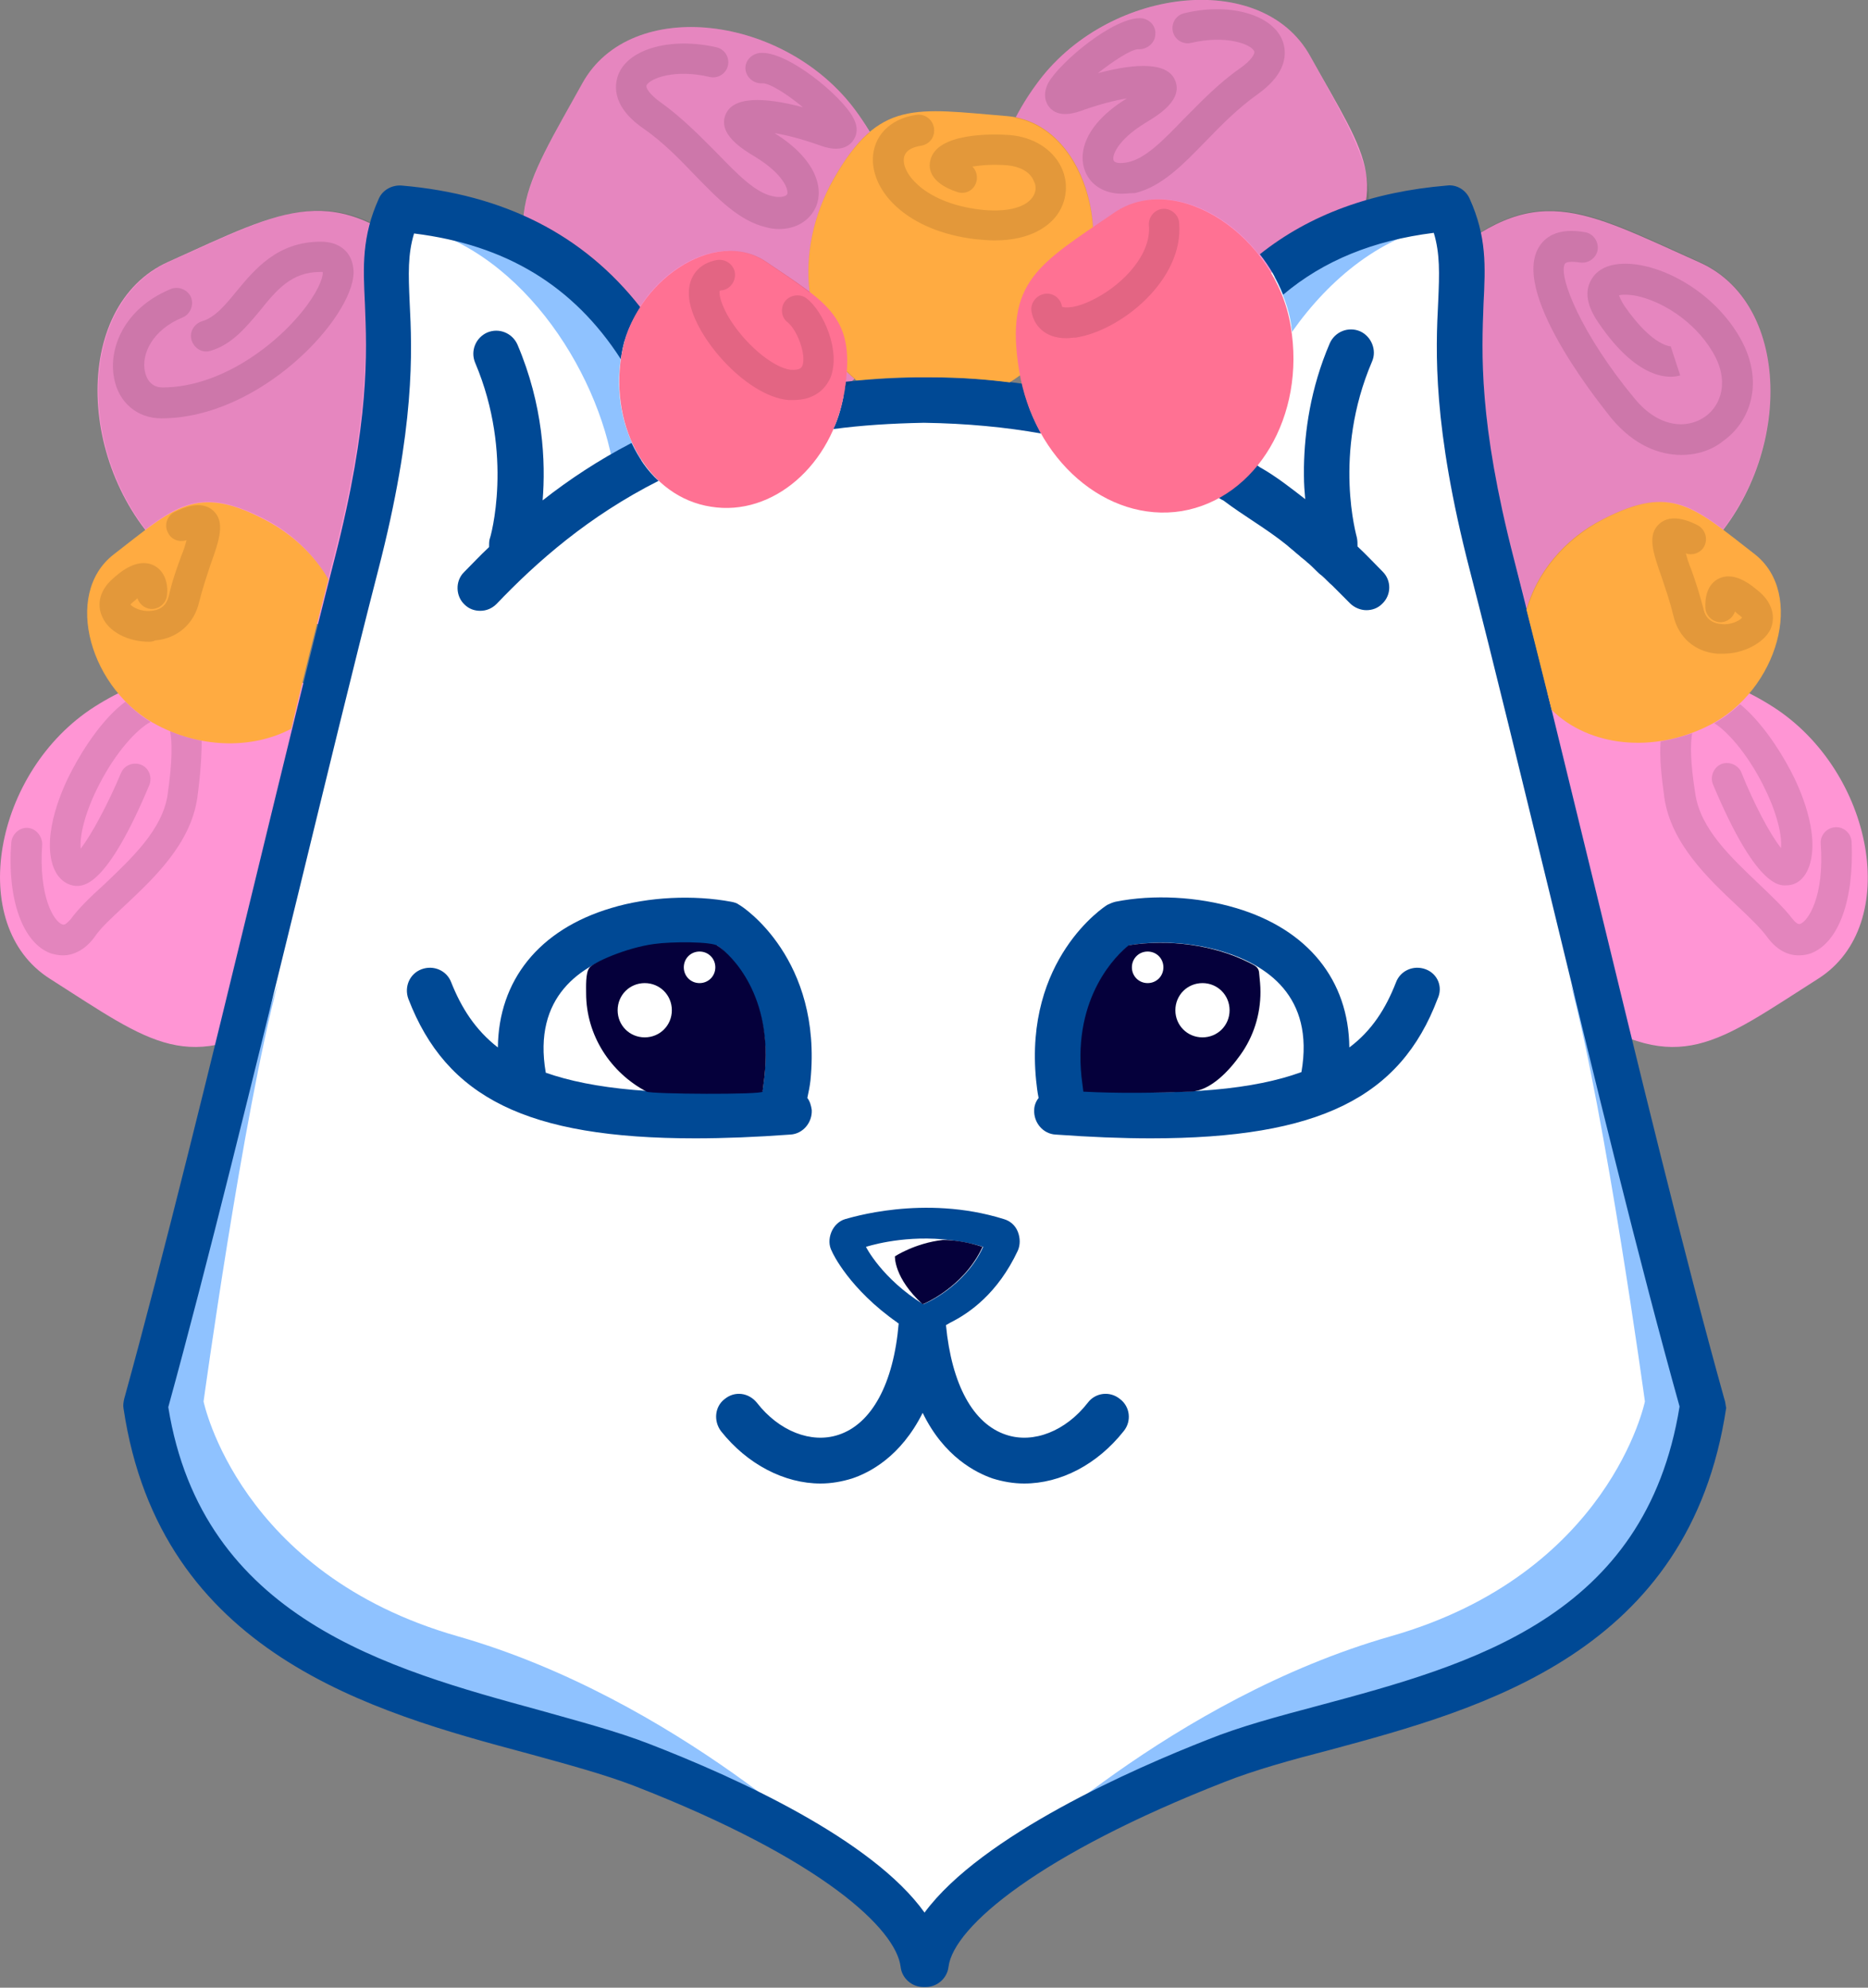 <svg width="47" height="50" viewBox="0 0 47 50" fill="none" xmlns="http://www.w3.org/2000/svg">
<rect x="0" y="0" width="47" height="50" fill="#808080" stroke="none"/>
<g clip-path="url(#clip0_112_27)">
<path d="M21.074 9.889C19.044 11.365 15.968 10.603 14.192 8.159C12.416 5.714 13.177 4.762 14.652 2.095C15.873 -0.111 19.774 0.365 21.55 2.81C23.326 5.254 23.104 8.413 21.074 9.889Z" fill="#FF95D4"/>
<path d="M26.545 9.206C28.574 10.682 31.555 9.524 33.331 7.095C35.107 4.667 34.441 4.079 32.967 1.413C31.746 -0.794 27.829 -0.317 26.069 2.127C24.293 4.556 24.515 7.73 26.545 9.206Z" fill="#FF95D4"/>
<path d="M12.051 14.222C13.827 12.159 13.272 8.778 10.815 6.651C8.357 4.524 7.231 5.238 4.234 6.587C1.76 7.698 1.919 11.968 4.377 14.095C6.834 16.222 10.275 16.27 12.051 14.222Z" fill="#FF95D4"/>
<path d="M34.949 14.222C33.173 12.159 33.728 8.778 36.186 6.651C38.644 4.524 39.753 5.254 42.766 6.603C45.24 7.714 45.081 11.984 42.623 14.111C40.166 16.238 36.725 16.27 34.949 14.222Z" fill="#FF95D4"/>
<path d="M9.419 18.698C10.767 20.825 9.816 23.857 7.278 25.46C4.741 27.079 3.822 26.254 1.253 24.619C-0.872 23.27 -0.159 19.397 2.379 17.778C4.916 16.159 8.071 16.571 9.419 18.698Z" fill="#FF95D4"/>
<path d="M37.581 18.698C36.233 20.825 37.2 23.857 39.722 25.46C42.259 27.079 43.178 26.254 45.747 24.619C47.872 23.27 47.143 19.397 44.606 17.778C42.084 16.159 38.929 16.571 37.581 18.698Z" fill="#FF95D4"/>
<path d="M10.228 5.238C9.038 5.238 10.133 9.667 9.149 12.809C8.166 15.952 4.044 34.175 3.647 35.556C4.535 39.302 5.613 41.857 14.461 43.825C21.042 45.794 23.31 49.143 23.31 49.143C23.31 49.143 26.354 45.111 29.89 44.317C33.426 43.524 42.275 42.254 42.956 35.27C41.291 29.27 36.661 11.46 36.756 8.603C36.852 5.746 36.36 5.063 36.36 5.063C36.36 5.063 30.953 5.46 29.177 10.968C26.719 10.079 20.424 9.095 17.284 11.063C15.54 7.81 13.383 5.444 10.228 5.238Z" fill="white"/>
<path d="M16.142 11.571C15.698 11.762 15.445 11.825 15.445 11.825C15.048 9.27 12.987 6.111 10.133 5.635C11.813 5.397 13.906 5.952 15.778 8.365C15.714 8.54 15.667 8.73 15.635 8.921C15.46 9.921 15.682 10.873 16.142 11.571Z" fill="#8FC2FF"/>
<path d="M6.993 24.73C6.105 28.079 5.122 35.254 5.122 35.254C5.122 35.254 6.01 39.587 11.512 41.159C17.015 42.73 21.248 46.873 21.248 46.873C21.248 46.873 15.048 43.143 9.356 42.254C3.647 41.365 3.758 34.571 3.758 34.571L6.993 24.73Z" fill="#8FC2FF"/>
<path d="M39.516 24.73C40.404 28.079 41.387 35.254 41.387 35.254C41.387 35.254 40.499 39.587 34.996 41.159C29.494 42.73 25.26 46.873 25.26 46.873C25.26 46.873 31.46 43.143 37.153 42.254C42.861 41.365 42.75 34.571 42.75 34.571L39.516 24.73Z" fill="#8FC2FF"/>
<path d="M36.376 5.635C34.79 5.905 33.458 7 32.507 8.349C32.507 8.302 32.491 8.238 32.491 8.19C32.428 7.762 32.269 7.349 32.063 6.968C33.553 5.746 35.091 5.46 36.376 5.635Z" fill="#8FC2FF"/>
<path d="M23.912 33.27C24.388 33.032 25.102 32.54 25.609 31.46C25.672 31.317 25.672 31.143 25.609 30.984C25.546 30.825 25.419 30.714 25.26 30.667C23.23 30.032 21.343 30.651 21.264 30.667C21.106 30.714 20.979 30.841 20.915 31C20.852 31.159 20.852 31.333 20.931 31.476C20.947 31.524 21.375 32.429 22.58 33.27C22.564 33.27 22.628 33.302 22.612 33.286C22.485 34.809 21.93 35.825 21.09 36.095C20.408 36.318 19.599 36 19.044 35.286C18.838 35.032 18.489 34.984 18.235 35.191C17.982 35.381 17.95 35.746 18.14 36C18.806 36.841 19.742 37.318 20.646 37.318C20.915 37.318 21.185 37.27 21.439 37.191C21.867 37.048 22.66 36.651 23.215 35.54C23.754 36.651 24.562 37.048 24.975 37.191C25.228 37.27 25.498 37.318 25.768 37.318C26.687 37.318 27.607 36.841 28.273 36C28.479 35.746 28.432 35.381 28.178 35.191C27.924 34.984 27.559 35.032 27.369 35.286C26.814 36 26.005 36.318 25.324 36.095C24.483 35.825 23.944 34.825 23.801 33.333M21.788 31.365C21.788 31.365 22.644 31.079 23.722 31.175C24.039 31.206 24.388 31.254 24.737 31.365C24.261 32.397 23.23 32.809 23.23 32.809C22.184 32.159 21.788 31.365 21.788 31.365Z" fill="#004995"/>
<path d="M20.392 27.175C20.693 24.127 18.695 22.809 18.6 22.762C18.537 22.714 18.473 22.698 18.394 22.683C17.459 22.508 16.317 22.556 15.381 22.841C13.558 23.381 12.543 24.667 12.527 26.349C11.956 25.905 11.607 25.349 11.354 24.714C11.243 24.413 10.91 24.27 10.608 24.381C10.307 24.492 10.164 24.825 10.275 25.127C11.227 27.603 13.257 28.635 17.49 28.635C18.22 28.635 19.028 28.603 19.885 28.54C20.202 28.524 20.44 28.238 20.424 27.921C20.408 27.809 20.376 27.698 20.313 27.619C20.345 27.476 20.376 27.317 20.392 27.175ZM13.732 26.984C13.399 25.064 14.62 24.27 15.714 23.952C16.46 23.73 17.316 23.667 18.061 23.794C18.362 24.032 19.441 25.032 19.235 27.064C19.219 27.191 19.203 27.317 19.187 27.445C16.618 27.571 14.906 27.397 13.732 26.984Z" fill="#004995"/>
<path d="M35.868 24.381C35.567 24.27 35.234 24.413 35.123 24.714C34.869 25.365 34.521 25.921 33.95 26.349C33.934 24.667 32.919 23.381 31.096 22.841C30.144 22.556 29.018 22.492 28.067 22.683C28.003 22.698 27.924 22.73 27.861 22.762C27.781 22.809 25.767 24.127 26.069 27.175C26.085 27.317 26.101 27.476 26.132 27.619C26.069 27.698 26.021 27.809 26.021 27.921C26.005 28.238 26.243 28.524 26.56 28.54C27.433 28.603 28.225 28.635 28.955 28.635C33.189 28.635 35.234 27.603 36.17 25.127C36.312 24.825 36.17 24.492 35.868 24.381ZM27.29 27.429C27.274 27.302 27.258 27.175 27.242 27.048C27.036 25.016 28.114 24.032 28.416 23.778C29.161 23.651 30.033 23.714 30.762 23.936C31.857 24.27 33.078 25.048 32.745 26.968C31.571 27.397 29.859 27.571 27.29 27.429Z" fill="#004995"/>
<path d="M26.196 10.905C25.989 10.524 25.815 10.111 25.72 9.651C25.006 9.556 24.261 9.492 23.452 9.492C23.437 9.492 23.421 9.492 23.405 9.492C23.357 9.492 23.294 9.492 23.246 9.492C23.199 9.492 23.135 9.492 23.088 9.492C23.072 9.492 23.056 9.492 23.04 9.492C22.422 9.508 21.851 9.54 21.28 9.603C21.264 9.683 21.264 9.762 21.248 9.841C21.185 10.175 21.106 10.508 20.963 10.794C21.677 10.698 22.422 10.651 23.246 10.635C24.325 10.651 25.308 10.746 26.196 10.905Z" fill="#004995"/>
<path d="M30.667 12.524C30.699 12.54 30.731 12.571 30.778 12.587C31.302 12.984 31.872 13.302 32.38 13.714C32.412 13.746 32.459 13.778 32.491 13.809C32.554 13.857 32.618 13.921 32.681 13.968C32.745 14.032 32.824 14.079 32.887 14.143C32.967 14.206 33.046 14.286 33.109 14.349C33.157 14.397 33.205 14.444 33.252 14.476C33.347 14.556 33.426 14.651 33.522 14.73C33.553 14.762 33.585 14.794 33.617 14.825C33.728 14.937 33.855 15.063 33.966 15.175C34.077 15.286 34.235 15.349 34.378 15.349C34.521 15.349 34.663 15.302 34.774 15.191C35.012 14.968 35.012 14.603 34.79 14.381C34.584 14.175 34.378 13.952 34.156 13.746C34.156 13.667 34.156 13.603 34.14 13.524C34.14 13.508 33.522 11.429 34.521 9.095C34.648 8.81 34.505 8.46 34.219 8.333C33.918 8.206 33.585 8.349 33.458 8.635C32.967 9.778 32.824 10.873 32.808 11.746C32.808 11.825 32.808 11.889 32.808 11.968C32.808 12.175 32.824 12.381 32.84 12.556C32.491 12.286 32.11 11.984 31.714 11.762C31.682 11.746 31.651 11.714 31.619 11.698C31.603 11.714 31.587 11.73 31.587 11.746C31.413 11.921 30.778 12.46 30.667 12.524C30.683 12.524 30.683 12.524 30.667 12.524Z" fill="#004995"/>
<path d="M12.305 13.762C12.083 13.968 11.877 14.191 11.671 14.397C11.449 14.619 11.465 15 11.687 15.206C11.798 15.318 11.94 15.365 12.083 15.365C12.242 15.365 12.384 15.302 12.495 15.191C13.51 14.127 14.81 12.984 16.57 12.095C16.285 11.841 16.063 11.508 15.889 11.143C15.064 11.571 14.319 12.063 13.653 12.587C13.732 11.619 13.669 10.191 13.019 8.667C12.892 8.381 12.559 8.238 12.258 8.365C11.972 8.492 11.829 8.825 11.956 9.127C12.939 11.444 12.337 13.54 12.321 13.556C12.305 13.619 12.305 13.682 12.305 13.762Z" fill="#004995"/>
<path d="M43.385 35.191C42.37 31.556 41.228 26.841 40.118 22.27C39.389 19.286 38.707 16.46 38.088 14.048C37.2 10.603 37.28 8.889 37.327 7.635C37.375 6.698 37.407 5.952 36.978 5C36.883 4.778 36.645 4.635 36.408 4.667C34.521 4.825 32.951 5.397 31.698 6.397C31.936 6.698 32.142 7.048 32.285 7.413C33.3 6.556 34.552 6.048 36.075 5.857C36.233 6.381 36.217 6.873 36.186 7.587C36.122 8.825 36.043 10.714 36.978 14.333C37.597 16.73 38.279 19.556 39.008 22.54C40.102 27.064 41.244 31.746 42.259 35.381C41.403 40.682 37.026 41.873 33.173 42.905C32.158 43.175 31.206 43.429 30.382 43.762C28.558 44.476 24.705 46.159 23.262 48.111C21.946 46.27 18.521 44.714 16.349 43.873C15.54 43.556 14.573 43.302 13.558 43.016C9.784 41.984 5.09 40.714 4.234 35.397C5.233 31.762 6.375 27.079 7.485 22.556C8.214 19.571 8.896 16.746 9.514 14.349C10.45 10.73 10.37 8.841 10.307 7.603C10.275 6.889 10.259 6.397 10.418 5.873C12.733 6.159 14.43 7.19 15.619 9.032C15.619 9 15.635 8.968 15.635 8.937C15.698 8.492 15.873 8.095 16.111 7.73C14.684 5.905 12.686 4.889 10.101 4.667C9.863 4.651 9.625 4.778 9.53 5C9.102 5.952 9.134 6.698 9.181 7.635C9.229 8.889 9.308 10.587 8.42 14.048C7.802 16.46 7.12 19.27 6.39 22.27C5.28 26.841 4.123 31.571 3.124 35.191C3.108 35.27 3.092 35.349 3.108 35.429C4.028 41.603 9.371 43.063 13.288 44.111C14.271 44.381 15.207 44.635 15.952 44.921C20.725 46.778 22.549 48.54 22.66 49.476C22.691 49.762 22.945 49.984 23.23 49.984H23.294C23.579 49.984 23.833 49.762 23.865 49.476C23.992 48.46 26.18 46.635 30.81 44.825C31.571 44.524 32.491 44.27 33.474 44.016C37.296 42.984 42.513 41.571 43.432 35.413C43.416 35.365 43.416 35.27 43.385 35.191Z" fill="#004995"/>
<path d="M18.061 23.794C17.902 23.683 16.904 23.683 16.459 23.746C15.746 23.841 14.905 24.222 14.826 24.349C14.731 24.476 14.747 24.825 14.747 24.984C14.747 26.048 15.365 26.984 16.269 27.46C16.396 27.524 19.171 27.54 19.187 27.46C19.203 27.333 19.219 27.206 19.235 27.079C19.456 25.048 18.41 24.032 18.061 23.794ZM16.222 26.095C15.841 26.095 15.54 25.794 15.54 25.413C15.54 25.032 15.841 24.73 16.222 24.73C16.602 24.73 16.904 25.032 16.904 25.413C16.904 25.794 16.602 26.095 16.222 26.095ZM17.601 24.73C17.379 24.73 17.205 24.555 17.205 24.333C17.205 24.111 17.379 23.936 17.601 23.936C17.823 23.936 17.998 24.111 17.998 24.333C17.998 24.555 17.823 24.73 17.601 24.73Z" fill="#05003B"/>
<path d="M31.635 24.349C31.603 24.302 31.539 24.27 31.444 24.222C30.54 23.762 29.399 23.619 28.4 23.778C28.099 24.016 27.004 25.064 27.21 27.079C27.226 27.206 27.242 27.333 27.258 27.46C28.146 27.508 29.066 27.492 29.954 27.46C30.461 27.444 30.937 26.921 31.206 26.54C31.539 26.079 31.714 25.524 31.714 24.952C31.714 24.794 31.698 24.651 31.682 24.492C31.682 24.444 31.666 24.381 31.635 24.349ZM28.875 24.73C28.654 24.73 28.479 24.555 28.479 24.333C28.479 24.111 28.654 23.936 28.875 23.936C29.098 23.936 29.272 24.111 29.272 24.333C29.272 24.555 29.098 24.73 28.875 24.73ZM30.255 26.095C29.874 26.095 29.573 25.794 29.573 25.413C29.573 25.032 29.874 24.73 30.255 24.73C30.636 24.73 30.937 25.032 30.937 25.413C30.937 25.794 30.636 26.095 30.255 26.095Z" fill="#05003B"/>
<path d="M24.721 31.365C24.245 32.397 23.215 32.809 23.215 32.809C22.485 32.143 22.517 31.603 22.517 31.603C22.517 31.603 23.024 31.27 23.722 31.191C24.039 31.191 24.388 31.254 24.721 31.365Z" fill="#05003B"/>
<path d="M27.005 7.936C26.592 8.651 26.037 9.222 25.403 9.619C24.785 9.54 24.134 9.492 23.437 9.492C23.421 9.492 23.405 9.492 23.389 9.492C23.341 9.492 23.278 9.492 23.23 9.492C23.183 9.492 23.119 9.492 23.072 9.492C23.056 9.492 23.04 9.492 23.024 9.492C22.517 9.492 22.025 9.524 21.55 9.571C20.202 8.492 19.932 6.333 20.979 4.492C22.12 2.492 23.024 2.73 25.34 2.921C27.258 3.079 28.146 5.952 27.005 7.936Z" fill="#FFAB41"/>
<path d="M8.262 14.571C7.96 15.746 7.643 17 7.326 18.333C6.39 18.825 5.122 18.841 3.98 18.254C2.268 17.381 1.57 14.952 2.854 13.952C4.392 12.762 4.932 12.175 6.644 13.063C7.358 13.429 7.913 13.968 8.262 14.571Z" fill="#FFAB41"/>
<path d="M43.02 18.238C41.593 18.968 39.975 18.778 39.04 17.857C38.818 16.984 38.612 16.143 38.406 15.333C38.659 14.429 39.341 13.556 40.356 13.048C42.069 12.175 42.608 12.746 44.146 13.937C45.43 14.937 44.732 17.365 43.02 18.238Z" fill="#FFAB41"/>
<path d="M29.732 12.857C27.845 13.159 26.006 11.571 25.641 9.317C25.276 7.064 26.132 6.651 28.035 5.349C29.621 4.27 32.11 5.952 32.475 8.206C32.856 10.46 31.619 12.54 29.732 12.857Z" fill="#FF7193"/>
<path d="M17.887 12.746C19.441 13 20.947 11.698 21.248 9.841C21.55 7.984 20.852 7.651 19.282 6.587C17.982 5.698 15.936 7.079 15.635 8.937C15.334 10.794 16.333 12.508 17.887 12.746Z" fill="#FF7193"/>
<path opacity="0.1" d="M21.312 9.333C21.375 9.397 21.439 9.46 21.518 9.524C21.439 9.603 21.359 9.683 21.264 9.746C21.28 9.603 21.296 9.46 21.312 9.333Z" fill="black"/>
<path opacity="0.1" d="M21.883 3.333C21.581 3.587 21.28 3.968 20.979 4.508C20.44 5.444 20.265 6.46 20.376 7.365C20.075 7.127 19.71 6.889 19.266 6.587C18.267 5.905 16.84 6.556 16.095 7.73C15.302 6.714 14.335 5.952 13.177 5.429C13.272 4.476 13.859 3.54 14.652 2.095C15.873 -0.111 19.774 0.365 21.55 2.81C21.676 2.984 21.787 3.159 21.883 3.333Z" fill="black"/>
<path opacity="0.1" d="M34.441 5.016C33.395 5.317 32.475 5.778 31.682 6.413C30.731 5.19 29.161 4.587 28.035 5.349C27.845 5.476 27.67 5.603 27.496 5.714C27.401 4.381 26.671 3.175 25.546 2.968C25.688 2.683 25.863 2.413 26.053 2.143C27.829 -0.317 31.746 -0.794 32.967 1.413C33.823 2.984 34.457 3.968 34.441 5.016Z" fill="black"/>
<path opacity="0.1" d="M8.388 14.048C8.341 14.222 8.293 14.397 8.261 14.571C7.913 13.968 7.358 13.413 6.644 13.048C5.264 12.349 4.646 12.571 3.663 13.318C1.935 11.063 2.046 7.587 4.25 6.587C6.565 5.556 7.754 4.873 9.308 5.587C9.118 6.27 9.134 6.889 9.181 7.635C9.213 8.889 9.276 10.603 8.388 14.048Z" fill="black"/>
<path opacity="0.1" d="M43.353 13.318C42.37 12.571 41.751 12.349 40.372 13.048C39.357 13.571 38.675 14.429 38.422 15.333C38.31 14.889 38.2 14.46 38.089 14.048C37.2 10.603 37.28 8.889 37.327 7.635C37.359 6.984 37.375 6.429 37.248 5.841C39.04 4.746 40.229 5.444 42.766 6.587C44.97 7.587 45.081 11.063 43.353 13.318Z" fill="black"/>
<path opacity="0.11" d="M1.332 21.778C1.062 20.968 1.57 19.825 1.808 19.381C2.125 18.778 2.616 18.048 3.156 17.651C3.346 17.841 3.552 18.016 3.79 18.159C3.457 18.333 2.918 18.905 2.49 19.746C2.172 20.365 1.998 20.968 2.03 21.349C2.299 21 2.712 20.238 3.045 19.444C3.124 19.254 3.346 19.159 3.552 19.238C3.742 19.317 3.837 19.54 3.758 19.746C2.68 22.317 2.109 22.286 1.903 22.286C1.76 22.27 1.475 22.191 1.332 21.778Z" fill="black"/>
<path opacity="0.11" d="M4.963 20.079C4.789 21.238 3.869 22.095 3.124 22.794C2.823 23.079 2.537 23.333 2.379 23.571C2.157 23.873 1.871 24.032 1.586 24.032C1.491 24.032 1.395 24.016 1.284 23.984C0.571 23.73 0.174 22.619 0.285 21.191C0.301 20.984 0.492 20.809 0.698 20.825C0.904 20.841 1.062 21.032 1.062 21.238C0.967 22.571 1.364 23.191 1.57 23.254C1.633 23.286 1.713 23.191 1.776 23.127C1.982 22.841 2.283 22.555 2.616 22.254C3.298 21.603 4.091 20.873 4.218 19.984C4.345 19.111 4.329 18.651 4.281 18.397C4.551 18.508 4.821 18.587 5.074 18.635C5.074 19.016 5.043 19.492 4.963 20.079Z" fill="black"/>
<path opacity="0.11" d="M44.812 21.333C44.843 20.952 44.669 20.349 44.352 19.73C43.956 18.952 43.464 18.397 43.131 18.191C43.369 18.064 43.591 17.889 43.781 17.714C44.288 18.127 44.748 18.809 45.05 19.381C45.288 19.825 45.795 20.968 45.525 21.778C45.383 22.191 45.113 22.27 44.955 22.27C44.764 22.286 44.178 22.302 43.099 19.73C43.02 19.54 43.115 19.302 43.305 19.222C43.496 19.143 43.733 19.238 43.813 19.429C44.13 20.222 44.542 21 44.812 21.333Z" fill="black"/>
<path opacity="0.11" d="M45.557 23.984C45.462 24.016 45.367 24.032 45.256 24.032C44.955 24.032 44.685 23.873 44.463 23.571C44.304 23.349 44.019 23.079 43.718 22.794C42.972 22.095 42.053 21.222 41.878 20.079C41.799 19.508 41.751 19.032 41.783 18.651C42.037 18.603 42.306 18.54 42.576 18.444C42.528 18.714 42.528 19.175 42.655 19.968C42.782 20.857 43.575 21.587 44.257 22.238C44.574 22.54 44.891 22.841 45.097 23.111C45.161 23.191 45.24 23.27 45.303 23.238C45.494 23.159 45.906 22.555 45.811 21.222C45.795 21.016 45.953 20.825 46.175 20.809C46.382 20.794 46.572 20.952 46.588 21.175C46.651 22.619 46.271 23.714 45.557 23.984Z" fill="black"/>
<path opacity="0.11" d="M26.83 8.508C26.291 8.508 26.021 8.19 25.958 7.857C25.91 7.651 26.053 7.444 26.259 7.397C26.465 7.349 26.671 7.476 26.719 7.698C26.719 7.714 26.719 7.714 26.719 7.714C26.767 7.746 27.068 7.778 27.591 7.492C28.273 7.127 28.971 6.397 28.907 5.667C28.891 5.46 29.05 5.27 29.256 5.254C29.462 5.238 29.652 5.397 29.668 5.603C29.795 7.032 28.209 8.317 27.068 8.492C26.988 8.492 26.909 8.508 26.83 8.508Z" fill="black"/>
<path opacity="0.11" d="M19.964 10.063C19.916 10.063 19.869 10.063 19.837 10.063C18.743 9.968 17.363 8.365 17.332 7.413C17.316 6.952 17.585 6.619 18.045 6.54C18.251 6.508 18.458 6.651 18.489 6.857C18.521 7.063 18.378 7.27 18.172 7.302C18.125 7.302 18.109 7.317 18.109 7.317C18.093 7.349 18.093 7.54 18.299 7.921C18.695 8.619 19.441 9.254 19.901 9.302C20.138 9.317 20.17 9.238 20.186 9.206C20.297 8.936 20.059 8.302 19.821 8.111C19.647 7.984 19.631 7.73 19.758 7.571C19.885 7.413 20.138 7.381 20.297 7.508C20.725 7.841 21.153 8.825 20.899 9.492C20.82 9.667 20.598 10.063 19.964 10.063Z" fill="black"/>
<path opacity="0.11" d="M25.022 6.048C24.88 6.048 24.705 6.032 24.531 6.016C22.85 5.81 21.962 4.857 21.962 4.016C21.962 3.429 22.39 2.984 23.056 2.889C23.262 2.857 23.468 3 23.5 3.222C23.532 3.444 23.389 3.635 23.167 3.667C22.977 3.698 22.739 3.778 22.739 4.032C22.739 4.429 23.341 5.111 24.642 5.27C25.276 5.349 25.783 5.238 25.974 4.968C26.069 4.841 26.085 4.683 26.005 4.54C25.91 4.317 25.657 4.19 25.355 4.159C24.959 4.127 24.674 4.159 24.467 4.19C24.562 4.286 24.61 4.444 24.562 4.587C24.499 4.794 24.277 4.905 24.071 4.825C23.405 4.603 23.357 4.238 23.405 4.048C23.548 3.333 24.975 3.365 25.403 3.397C25.99 3.444 26.481 3.746 26.703 4.206C26.893 4.603 26.846 5.064 26.592 5.413C26.402 5.667 25.958 6.048 25.022 6.048Z" fill="black"/>
<path opacity="0.11" d="M28.225 4.873C27.797 4.873 27.448 4.667 27.306 4.317C27.115 3.857 27.29 3.127 28.352 2.476C28.051 2.524 27.686 2.619 27.274 2.762C27.068 2.841 26.64 2.984 26.402 2.698C26.338 2.619 26.212 2.413 26.37 2.095C26.656 1.571 28.051 0.397 28.733 0.46C28.939 0.492 29.098 0.667 29.066 0.889C29.05 1.095 28.844 1.254 28.638 1.238C28.463 1.238 28.003 1.54 27.623 1.841C28.336 1.651 29.32 1.492 29.557 2C29.795 2.508 29.129 2.905 28.812 3.095C28.114 3.524 27.972 3.921 28.019 4.032C28.035 4.095 28.178 4.127 28.384 4.079C28.828 3.984 29.272 3.524 29.779 3C30.192 2.587 30.636 2.111 31.206 1.714C31.476 1.524 31.587 1.349 31.555 1.286C31.476 1.111 30.842 0.873 29.97 1.079C29.764 1.127 29.557 1 29.51 0.794C29.462 0.587 29.589 0.381 29.795 0.333C30.905 0.063 31.968 0.349 32.253 0.984C32.348 1.206 32.491 1.762 31.651 2.365C31.159 2.714 30.731 3.143 30.334 3.556C29.764 4.143 29.224 4.698 28.558 4.857C28.432 4.857 28.321 4.873 28.225 4.873Z" fill="black"/>
<path opacity="0.11" d="M19.599 5.762C19.488 5.762 19.377 5.746 19.266 5.714C18.6 5.556 18.061 5 17.49 4.413C17.094 4 16.681 3.571 16.174 3.222C15.334 2.635 15.476 2.063 15.572 1.841C15.857 1.206 16.919 0.936 18.029 1.19C18.235 1.238 18.362 1.444 18.315 1.651C18.267 1.857 18.061 1.984 17.855 1.936C16.983 1.73 16.364 1.968 16.269 2.143C16.238 2.206 16.349 2.381 16.618 2.571C17.173 2.968 17.633 3.444 18.045 3.857C18.553 4.381 18.997 4.841 19.441 4.936C19.647 4.984 19.774 4.936 19.805 4.889C19.853 4.778 19.71 4.381 19.012 3.952C18.695 3.762 18.029 3.365 18.267 2.857C18.505 2.349 19.488 2.508 20.202 2.698C19.821 2.381 19.377 2.095 19.187 2.095C18.981 2.111 18.791 1.968 18.759 1.762C18.727 1.556 18.886 1.365 19.108 1.333C19.789 1.254 21.201 2.429 21.47 2.968C21.645 3.286 21.502 3.492 21.439 3.571C21.185 3.857 20.773 3.714 20.566 3.635C20.154 3.492 19.789 3.397 19.488 3.349C20.535 4 20.725 4.73 20.535 5.19C20.376 5.556 20.027 5.762 19.599 5.762Z" fill="black"/>
<path opacity="0.11" d="M42.306 11.444C41.736 11.444 41.101 11.191 40.546 10.524C40.451 10.397 38.009 7.46 38.707 6.238C38.85 5.984 39.167 5.714 39.88 5.841C40.086 5.873 40.229 6.079 40.197 6.286C40.166 6.492 39.959 6.635 39.753 6.603C39.531 6.571 39.405 6.587 39.373 6.635C39.198 6.952 39.801 8.429 41.133 10.032C41.751 10.778 42.465 10.794 42.909 10.476C43.305 10.191 43.527 9.571 43.083 8.841C42.608 8.048 41.783 7.571 41.181 7.444C40.943 7.397 40.784 7.413 40.736 7.429C40.752 7.476 40.784 7.556 40.863 7.683C41.609 8.762 42.069 8.714 42.069 8.714C42.053 8.714 42.037 8.714 42.037 8.714L42.275 9.444C42.116 9.492 41.276 9.683 40.213 8.111C39.864 7.603 39.912 7.27 40.023 7.063C40.102 6.905 40.308 6.651 40.832 6.635C41.72 6.603 43.052 7.27 43.749 8.444C44.431 9.587 44.035 10.619 43.353 11.095C43.083 11.318 42.703 11.444 42.306 11.444Z" fill="black"/>
<path opacity="0.11" d="M43.353 16.444C43.305 16.444 43.258 16.444 43.21 16.444C42.639 16.397 42.227 16.032 42.1 15.476C42.021 15.143 41.91 14.825 41.815 14.54C41.593 13.905 41.434 13.46 41.751 13.175C42.053 12.905 42.513 13.111 42.703 13.206C42.893 13.302 42.972 13.524 42.893 13.714C42.814 13.905 42.592 13.984 42.417 13.921C42.449 14.048 42.497 14.191 42.544 14.302C42.655 14.603 42.766 14.952 42.861 15.318C42.877 15.397 42.941 15.667 43.305 15.698C43.559 15.73 43.781 15.603 43.829 15.54C43.829 15.524 43.797 15.508 43.765 15.476C43.718 15.444 43.686 15.413 43.654 15.381C43.607 15.524 43.48 15.635 43.321 15.651C43.115 15.667 42.925 15.508 42.909 15.302C42.893 15.032 42.956 14.698 43.242 14.556C43.67 14.349 44.114 14.762 44.288 14.905C44.59 15.175 44.685 15.524 44.542 15.841C44.368 16.175 43.876 16.444 43.353 16.444Z" fill="black"/>
<path opacity="0.11" d="M3.742 16.143C3.219 16.143 2.727 15.889 2.569 15.508C2.426 15.191 2.521 14.841 2.823 14.571C2.997 14.413 3.441 14.016 3.869 14.222C4.155 14.365 4.234 14.698 4.202 14.968C4.186 15.175 3.996 15.333 3.79 15.318C3.631 15.302 3.504 15.191 3.457 15.048C3.425 15.079 3.393 15.111 3.346 15.143C3.314 15.175 3.298 15.191 3.282 15.206C3.33 15.27 3.552 15.397 3.806 15.365C4.17 15.333 4.218 15.079 4.25 14.984C4.329 14.619 4.456 14.27 4.567 13.968C4.614 13.857 4.662 13.714 4.694 13.587C4.503 13.651 4.297 13.571 4.218 13.381C4.123 13.191 4.218 12.952 4.408 12.873C4.599 12.778 5.058 12.571 5.36 12.841C5.677 13.127 5.518 13.587 5.296 14.206C5.201 14.492 5.09 14.825 5.011 15.143C4.884 15.698 4.456 16.064 3.901 16.111C3.837 16.143 3.79 16.143 3.742 16.143Z" fill="black"/>
<path opacity="0.11" d="M4.059 10.524C3.457 10.524 2.981 10.127 2.87 9.508C2.727 8.778 3.108 7.762 4.297 7.27C4.487 7.19 4.725 7.286 4.805 7.476C4.884 7.667 4.789 7.905 4.598 7.984C3.821 8.302 3.552 8.921 3.647 9.349C3.679 9.492 3.774 9.746 4.091 9.746C5.55 9.746 6.993 8.667 7.722 7.683C8.071 7.206 8.135 6.921 8.119 6.841C8.103 6.841 8.087 6.841 8.055 6.841C7.342 6.841 6.961 7.286 6.533 7.825C6.184 8.238 5.835 8.667 5.296 8.825C5.09 8.889 4.884 8.762 4.82 8.556C4.757 8.349 4.884 8.143 5.09 8.079C5.407 7.984 5.661 7.683 5.946 7.333C6.406 6.778 6.977 6.079 8.071 6.079C8.579 6.079 8.896 6.381 8.896 6.857C8.88 8 6.549 10.524 4.059 10.524Z" fill="black"/>
</g>
<defs>
<clipPath id="clip0_112_27">
<rect width="47" height="50" fill="white"/>
</clipPath>
</defs>
</svg>
